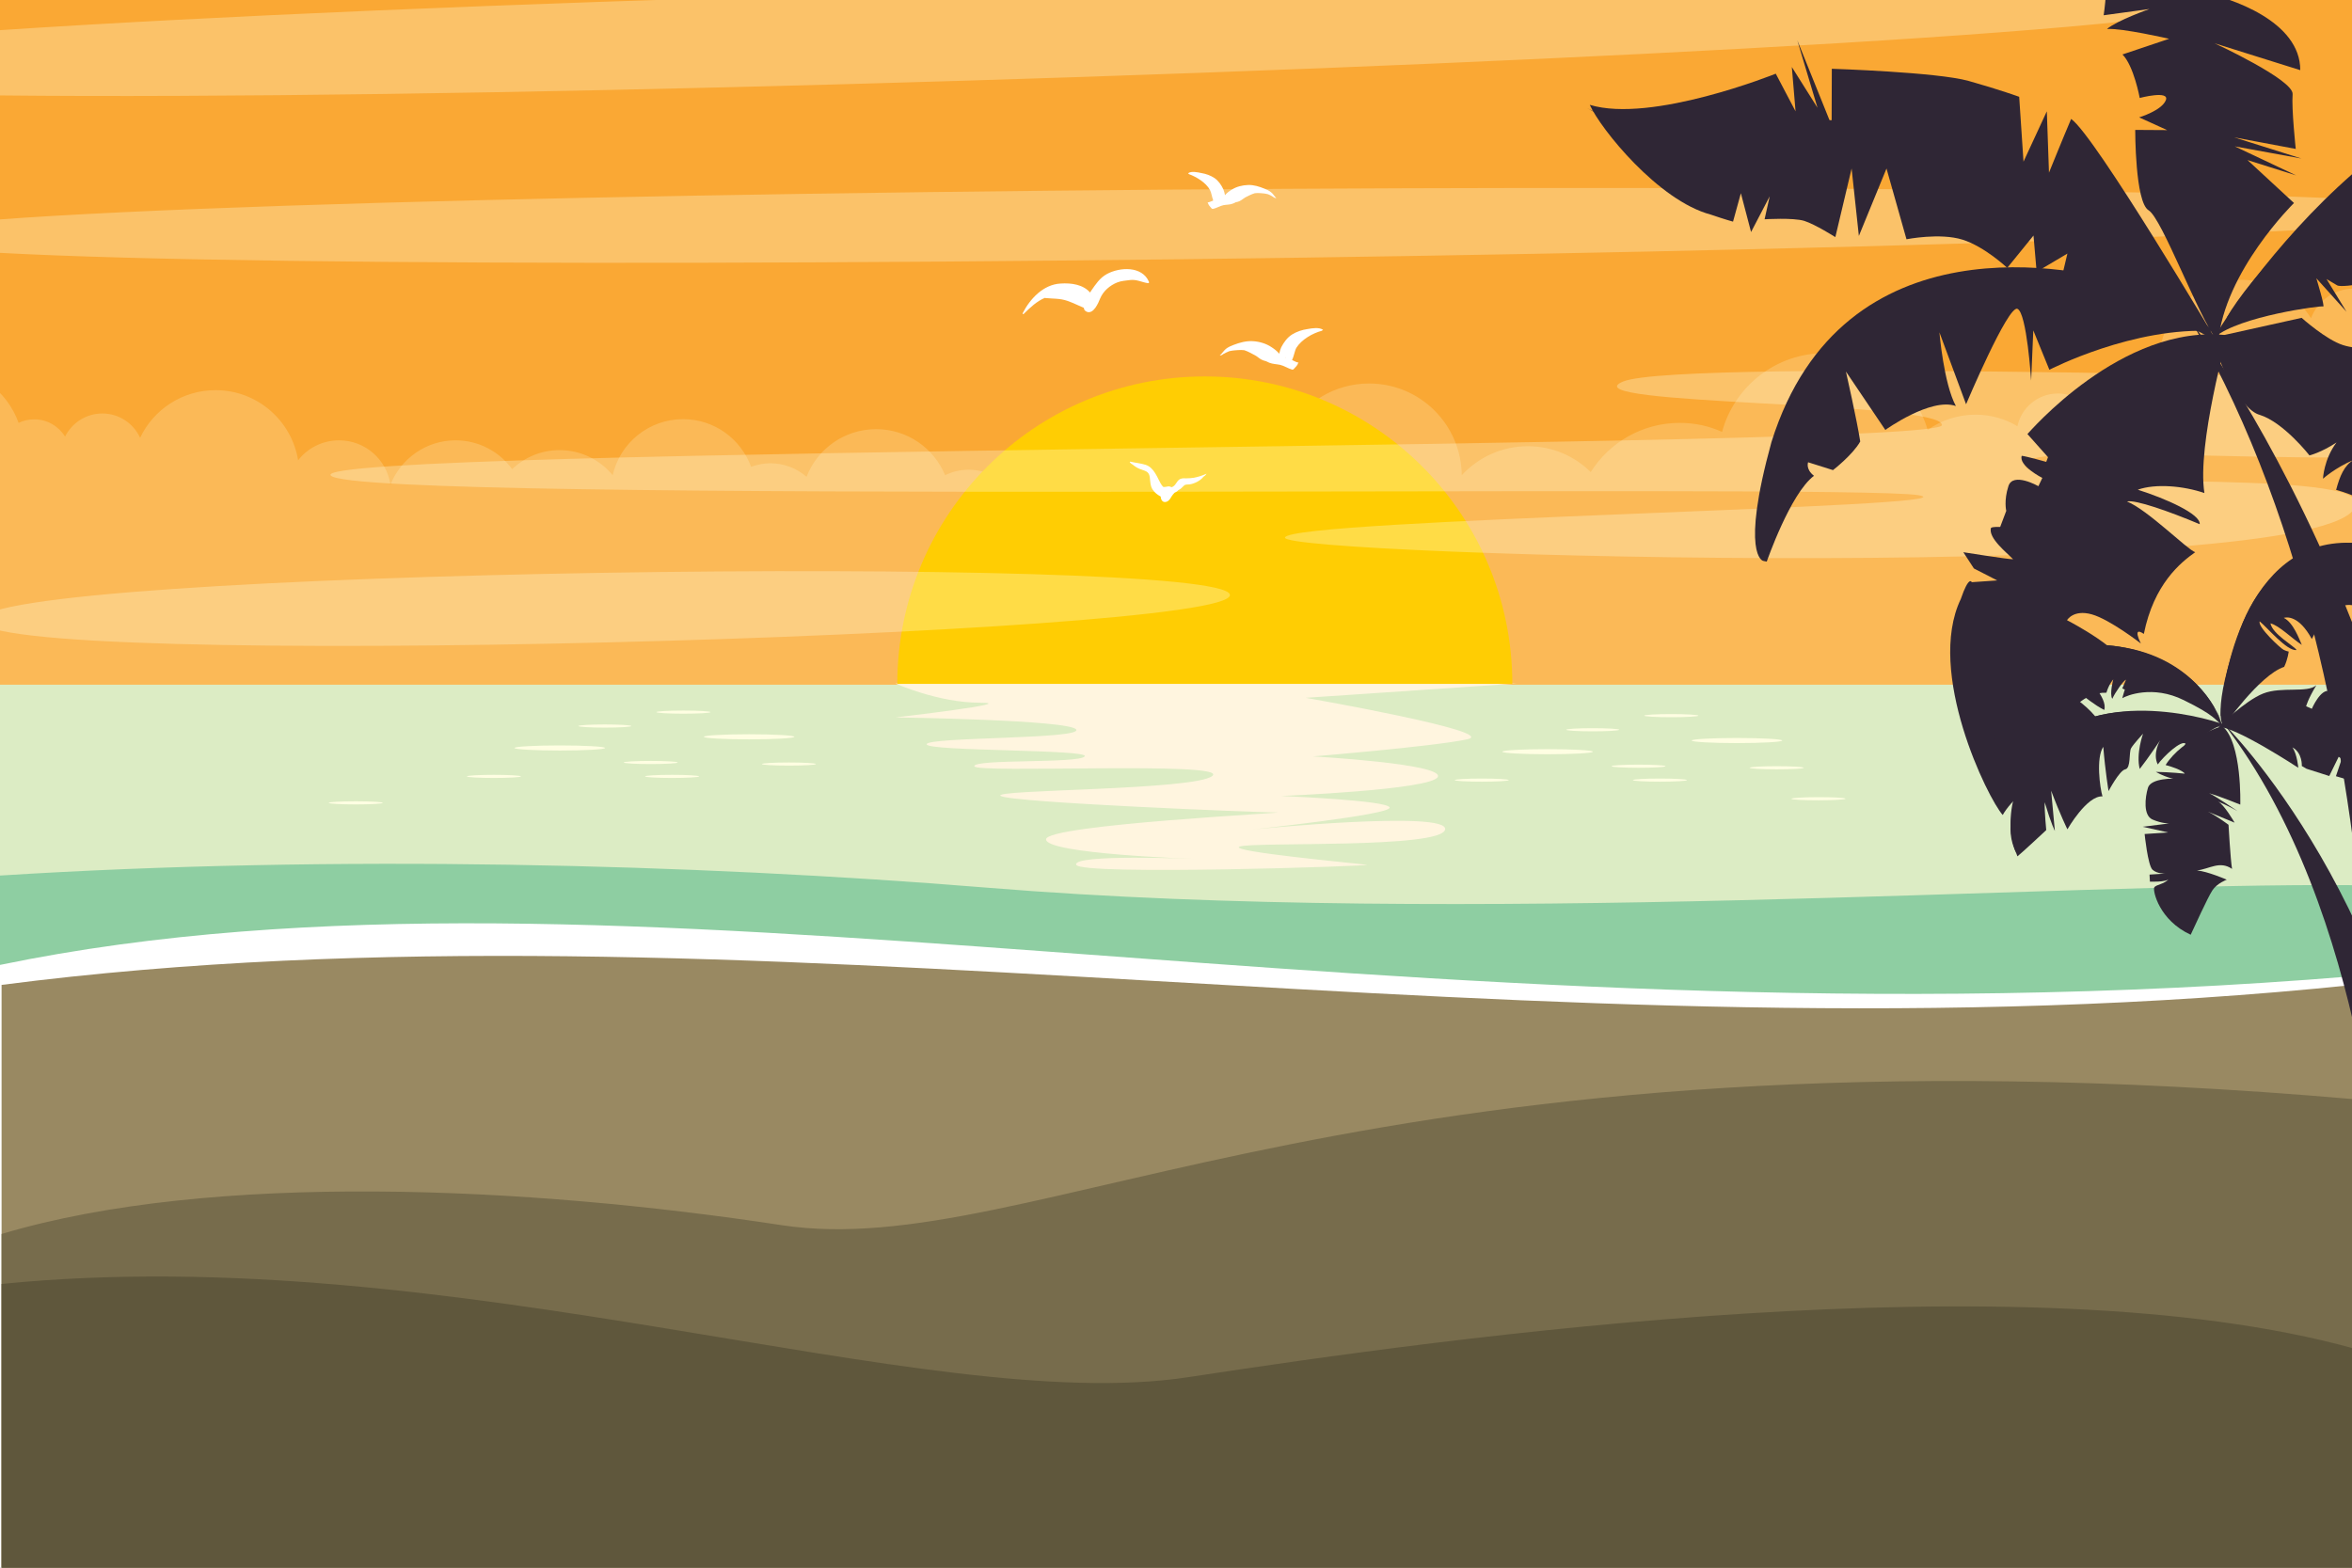 <?xml version="1.0" encoding="utf-8"?>
<!-- Generator: Adobe Illustrator 16.0.0, SVG Export Plug-In . SVG Version: 6.00 Build 0)  -->
<!DOCTYPE svg PUBLIC "-//W3C//DTD SVG 1.1//EN" "http://www.w3.org/Graphics/SVG/1.1/DTD/svg11.dtd">
<svg version="1.1" xmlns:x="http://ns.adobe.com/Extensibility/1.0/" xmlns:i="http://ns.adobe.com/AdobeIllustrator/10.0/" xmlns:graph="http://ns.adobe.com/Graphs/1.0/"
	 xmlns="http://www.w3.org/2000/svg" xmlns:xlink="http://www.w3.org/1999/xlink" xmlns:a="http://ns.adobe.com/AdobeSVGViewerExtensions/3.0/"
	 x="0px" y="0px" width="1200px" height="800px" viewBox="0 0 1200 800" style="enable-background:new 0 0 1200 800;"
	 xml:space="preserve">
<rect x="0" y="0" width="1200" height="800" fill="#808080" stroke="none"/>
<style type="text/css">
<![CDATA[
	.st0{fill:#488427;}
	.st1{opacity:0.3;fill:#488427;adobe-blending-mode:multiply;}
	.st2{fill:#4AAE42;}
	.st3{opacity:0.3;fill:#FFFEE2;}
	.st4{fill-rule:evenodd;clip-rule:evenodd;fill:#776C4C;}
	.st5{opacity:0.3;fill:#4AAE42;adobe-blending-mode:multiply;}
	.st6{fill-rule:evenodd;clip-rule:evenodd;fill:#DCECC4;}
	.st7{adobe-knockout:true;}
	.st8{fill:#7D501B;adobe-knockout:false;adobe-blending-mode:normal;}
	.st9{display:inline;fill:#F1D183;}
	.st10{fill:#91581F;adobe-knockout:false;adobe-blending-mode:normal;}
	.st11{opacity:0.3;adobe-knockout:true;adobe-blending-mode:multiply;}
	.st12{opacity:0.2;fill:#FFFEE2;}
	.st13{fill:#2F2635;}
	.st14{fill-rule:evenodd;clip-rule:evenodd;fill:#8ECEA2;}
	.st15{fill:#FFCD03;}
	.st16{fill:#FFF5DF;}
	.st17{fill:#FFFEE2;}
	.st18{fill:#FFFFFF;}
	.st19{fill-rule:evenodd;clip-rule:evenodd;fill:#F5DA9A;}
	.st20{display:inline;}
	.st21{fill-rule:evenodd;clip-rule:evenodd;fill:#F8D992;}
	.st22{fill-rule:evenodd;clip-rule:evenodd;fill:#5F573C;}
	.st23{fill:#7D501B;adobe-knockout:false;}
	.st24{fill-rule:evenodd;clip-rule:evenodd;fill:#FAA834;}
	.st25{fill-rule:evenodd;clip-rule:evenodd;fill:#998962;}
	.st26{fill:#91581F;adobe-knockout:false;}
	.st27{fill-rule:evenodd;clip-rule:evenodd;fill:#FFE19F;}
	.st28{fill-rule:evenodd;clip-rule:evenodd;fill:#FFFFFF;}
	.st29{display:inline;fill:#DDC079;}
	.st30{display:none;}
]]>
</style>
<g id="artboard2">
	<rect y="0" class="st24" width="1200" height="427.7"/>
	<g>
		<path class="st12" d="M-30.8,187.4c18.6,0,34.4,11.9,40.3,28.4c2.4-1.2,5.1-1.8,8-1.8c6.6,0,12.4,3.5,15.7,8.8
			c3.5-7,10.7-11.8,19-11.8c8.6,0,15.9,5.1,19.3,12.4C78.3,209,93,199.1,110,199.1c21.2,0,38.8,15.5,42.1,35.8
			c4.8-6.2,12.4-10.2,20.9-10.2c13.3,0,24.3,9.8,26.2,22.6c5.3-13.2,18.2-22.6,33.2-22.6c11.9,0,22.4,5.8,28.9,14.7
			c6.3-6,14.8-9.7,24.2-9.7c10.9,0,20.7,5,27.1,12.8c3.7-16.4,18.4-28.6,35.9-28.6c16,0,29.5,10.1,34.7,24.3
			c3.1-1.1,6.4-1.8,9.8-1.8c7.1,0,13.5,2.6,18.5,6.9c5.5-14.2,19.3-24.3,35.5-24.3c15.9,0,29.5,9.7,35.2,23.5
			c3.6-1.8,7.7-2.8,12-2.8c8,0,15.3,3.5,20.3,9c7-16.5,23.4-28.1,42.4-28.1c16.7,0,31.3,8.9,39.4,22.2c7.5-16,23.8-27,42.6-27
			c6.6,0,12.8,1.3,18.5,3.8c8.2-14.2,23.5-23.9,41.1-23.9c26,0,47,20.9,47.3,46.8c8.4-9.1,20.4-14.8,33.7-14.8
			c12.5,0,23.8,5,32.1,13.2c9.5-15.1,26.3-25.1,45.4-25.1c7.7,0,15,1.6,21.6,4.6c6.3-23.2,27.4-40.2,52.6-40.2
			c24.8,0,45.7,16.5,52.3,39.2c6.9-4.9,15.3-7.8,24.4-7.8c7.8,0,15.1,2.1,21.4,5.9c2-9.5,10.5-16.7,20.6-16.7c7.5,0,14,3.9,17.8,9.8
			c-0.1-0.8-0.1-1.5-0.1-2.3c0-12.8,10.4-23.2,23.2-23.2c4,0,7.7,1,10.9,2.7c-0.1-1-0.1-2-0.1-3c0-23.2,18.8-42,42-42
			c14.9,0,28.1,7.8,35.5,19.6c3.3-8.8,11.8-15.1,21.7-15.1c0,0,0.1,0,0.1,0v398.8H-47.9V191C-42.7,188.7-36.9,187.4-30.8,187.4z"/>
	</g>
	<rect y="417.4" class="st14" width="1200" height="382.6"/>
	<path class="st6" d="M1200,349.4v102.3c-151.5-1.3-451.4,21.4-696.2,1.3C353.4,440.7,170,436.1,0,446.8v-97.4H1200z"/>
	<path class="st28" d="M1200,498.2c-487.3,40.3-882.2-71.6-1200-5.8V800h1200V498.2z"/>
	<path class="st21" d="M598.4,702.6c-17.1,0-31.1-4.1-31.1-9.1c0-5,14-9,31.1-9s31.1,4.1,31.1,9
		C629.5,698.5,615.5,702.6,598.4,702.6z"/>
	<path class="st27" d="M371.5,611.1c-53.3,0-96.8-7.8-96.8-17.3s43.5-17.3,96.8-17.3c53.3,0,96.8,7.8,96.8,17.3
		S424.8,611.1,371.5,611.1z"/>
	<path class="st21" d="M831.3,599.5c-57.7,0-104.8-7.6-104.8-16.8c0-9.3,47.1-16.8,104.8-16.8c57.7,0,104.8,7.6,104.8,16.8
		C936,592,889,599.5,831.3,599.5z"/>
	<path class="st19" d="M887.9,641.1c-14.4,0-26.1-5.9-26.1-13.1c0-7.2,11.7-13.1,26.1-13.1c14.4,0,26.1,5.9,26.1,13.1
		C913.9,635.2,902.2,641.1,887.9,641.1z"/>
	<path class="st21" d="M747.1,675.3c-16.6,0-30.1-4-30.1-8.9s13.5-8.9,30.1-8.9s30.1,4,30.1,8.9S763.6,675.3,747.1,675.3z"/>
	<g class="st30">
		<g class="st20">
			<g class="st7">
				<path class="st26" d="M522.7,403.5c1.6,0.1,7.7,4.9,6.5,7.8c-1.2,2.8-5,3.7-6.9,3.4c-1.9-0.4-5.5-3.2-5-5.1
					S519.4,404,522.7,403.5z"/>
				<path class="st26" d="M515.6,407c1.6,0.1,9.5,5,8.4,7.9c-1.1,2.8-5.6,6.9-7.5,6.6c-1.9-0.3-7-3.2-6.5-5.1
					C510.6,414.4,512.3,407.6,515.6,407z"/>
				<path class="st26" d="M509.1,415c1.6,0,11.4,5.1,10.4,8c-1,2.9-6.2,10-8,9.7c-1.9-0.2-8.5-3.2-8.1-5.1
					C503.8,425.7,505.9,415.8,509.1,415z"/>
				<path class="st26" d="M499.5,425.2c1.6,0,13.2,5.2,12.3,8.1c-0.9,2.9-6.8,13.1-8.6,12.9c-1.9-0.2-10-3.3-9.6-5.2
					C493.9,439.1,496.2,426,499.5,425.2z"/>
				<path class="st26" d="M490.4,439.2c1.6-0.1,15,5.3,14.2,8.3c-0.8,2.9-7.3,16.2-9.2,16.1c-1.9-0.1-11.4-3.3-11.2-5.2
					C484.6,456.4,487.3,440.2,490.4,439.2z"/>
				<path class="st26" d="M481.1,455.5c1.6-0.2,16.8,5.4,16.2,8.4c-0.7,2.9-7.9,19.3-9.8,19.3c-1.9,0-12.9-3.4-12.7-5.3
					C475,475.9,478,456.6,481.1,455.5z"/>
				<path class="st26" d="M470.9,473.4c1.6-0.2,18.6,5.5,18.1,8.5c-0.6,3-8.5,22.5-10.3,22.5c-1.9,0-14.4-3.4-14.2-5.3
					C464.6,497.1,467.9,474.6,470.9,473.4z"/>
				<path class="st26" d="M462.9,496.7c1.6-0.3,20.5,5.6,20,8.6c-0.4,3-9,25.6-10.9,25.7c-1.9,0.1-15.9-3.4-15.8-5.4
					C456.3,523.7,459.8,498,462.9,496.7z"/>
				<path class="st26" d="M451.8,523.3c1.6-0.3,22.3,5.7,22,8.7c-0.3,3-9.6,28.7-11.5,28.9c-1.9,0.2-17.3-3.5-17.3-5.4
					C444.9,553.5,448.8,524.7,451.8,523.3z"/>
				<path class="st26" d="M442.3,551.2c1.6-0.4,24.1,5.8,23.9,8.9c-0.2,3-10.2,31.8-12,32.1c-1.9,0.3-18.8-3.5-18.9-5.5
					C435.2,584.7,439.3,552.8,442.3,551.2z"/>
				<path class="st26" d="M430.9,581.6c1.6-0.5,25.9,5.9,25.8,9c-0.1,3.1-10.7,34.9-12.6,35.2c-1.9,0.3-20.3-3.6-20.4-5.5
					C423.6,618.4,428,583.3,430.9,581.6z"/>
				<path class="st26" d="M420.7,616.1c1.6-0.5,27.8,6,27.7,9.1c0,3.1-11.3,38-13.2,38.4c-1.9,0.4-21.8-3.6-22-5.6
					C413.1,656.1,417.8,617.9,420.7,616.1z"/>
			</g>
			<g class="st11">
				<path class="st10" d="M527.6,406.9c1.3,1.4,2.2,3.1,1.6,4.3c-1.2,2.8-5,3.7-6.9,3.4c-0.4-0.1-0.9-0.3-1.5-0.6
					C522.8,411.5,525.1,409.1,527.6,406.9z"/>
				<path class="st10" d="M522.8,411.7c1,1.1,1.6,2.3,1.3,3.2c-1.1,2.8-5.6,6.9-7.5,6.6c-0.2,0-0.6-0.1-0.9-0.3
					C517.8,417.8,520.1,414.7,522.8,411.7z"/>
				<path class="st10" d="M517,419.2c1.7,1.3,2.9,2.8,2.5,3.9c-1,2.9-6.2,10-8,9.7c-0.4,0-1.1-0.2-1.8-0.5
					C511.8,427.7,514.2,423.3,517,419.2z"/>
				<path class="st10" d="M510.4,430.8c1,0.9,1.6,1.8,1.4,2.5c-0.8,2.8-6.2,12.1-8.3,12.9C505.7,441,507.9,435.8,510.4,430.8z"/>
				<path class="st10" d="M503.7,445.5c0.7,0.7,1.1,1.4,1,1.9c-0.8,2.9-7.3,16.2-9.2,16.1c0,0-0.1,0-0.1,0
					C498.4,457.8,501.1,451.6,503.7,445.5z"/>
				<path class="st10" d="M485.5,475.1c2.1-0.6,4.2-1.9,5.8-4.5c1.8-2.8,3.4-5.7,4.9-8.6c0.8,0.7,1.2,1.3,1.1,1.8
					c-0.7,2.9-7.9,19.3-9.8,19.3c-0.9,0-3.7-0.8-6.5-1.7C482.4,479.2,484,477.1,485.5,475.1z"/>
				<path class="st10" d="M483.6,477.7c3.2,1.5,5.6,3.1,5.4,4.2c-0.6,3-8.5,22.5-10.3,22.5c-1,0-5-1-8.5-2.2
					C473.2,493.5,478.3,484.9,483.6,477.7z"/>
				<path class="st10" d="M468.1,524.6c-2.1-7.8-0.3-16.8,3.3-25.6c5.6,1.9,11.8,4.6,11.5,6.3c-0.4,3-9,25.6-10.9,25.7
					c-0.6,0-2.2-0.3-4.2-0.7C468.5,528.6,468.7,526.6,468.1,524.6z"/>
				<path class="st10" d="M456.2,556.2c3.4-6.3,3.6-13,4.4-19.6c3.8-1.1,7.2-4.2,7.8-8.3c3.2,1.4,5.5,2.7,5.4,3.8
					c-0.3,3-9.6,28.7-11.5,28.9c-0.9,0.1-4.7-0.7-8.6-1.7C454.6,558.5,455.5,557.5,456.2,556.2z"/>
				<path class="st10" d="M449.9,560.9c2.5-0.4,4.7-1.9,6.3-4.7c0.2-0.4,0.4-0.8,0.6-1.2c5.1,1.8,9.5,3.7,9.4,5.1
					c-0.2,3-10.2,31.8-12,32.1c-0.9,0.1-5.4-0.7-9.8-1.8C446.2,580.8,447.2,570.4,449.9,560.9z"/>
				<path class="st10" d="M434.3,599c4.3,0,8.7-2.6,9.6-7.1c0.5-2.2,0.9-4.5,1.3-6.9c6,1.9,11.6,4.1,11.5,5.6
					c-0.1,3.1-10.7,34.9-12.6,35.2c-1,0.2-6.7-0.9-11.9-2.2C432.6,615.6,432.6,606.8,434.3,599z"/>
				<path class="st10" d="M423.9,659.2c0.9-5.4,0.6-12.9,1.1-19.6c3.3-0.7,6.1-3,6.6-6.7c0.6-4.5,0.8-9.3,0.9-14.3
					c7.6,2.1,16,4.9,16,6.7c0,3.1-11.3,38-13.2,38.4c-1,0.2-6.6-0.7-11.9-2C423.5,660.8,423.7,660,423.9,659.2z"/>
			</g>
			<path class="st2" d="M523.6,397.9c0,0-34.2-27.2-80.2-28.8l7.1,9.5c0,0-38.5-2.9-59.9,16.2c0,0,23.9,3.2,28.1,7
				c0,0-22.4,26.7-57.4,30.5c0,0,44.4,5.1,81.9-14.7c0,0-9.7,17.3-20.4,25.7c0,0,74.4-15.9,99.5-41.1c0,0-38.7-6.9-68.9,2.8
				C453.4,405,476.5,387.9,523.6,397.9z"/>
			<path class="st5" d="M409.2,419.8c12.1-2.4,23.4-7.2,35.3-10.2c2.1,3.7,6.3,6.3,11,4.8c11.2-3.5,24-11.5,36.1-9
				c7.7,1.6,14.9,3.5,22.4,3.7c-30.1,21.2-91.2,34.2-91.2,34.2c10.7-8.4,20.4-25.7,20.4-25.7c-37.4,19.8-81.9,14.7-81.9,14.7
				c12.2-1.3,22.8-5.4,31.5-10.1C398.3,421.6,403.8,420.9,409.2,419.8z"/>
			<path class="st2" d="M525.8,401.6c0,0,30.2-31.6,75.5-39.5l-5.7,10.4c0,0,37.7-8.2,61.6,7.8c0,0-23.3,6.5-26.9,10.8
				c0,0,25.9,23.4,61.1,22.3c0,0-43.3,11.1-83.1-3.4c0,0,12,15.8,23.7,22.7c0,0-75.9-5.5-104.2-27c0,0,37.4-12.1,68.6-6.7
				C596.3,399,571.1,385.1,525.8,401.6z"/>
			<path class="st5" d="M631.9,432.8c0,0-73.6-5.4-102.8-26.1c0.9,0.4,1.8,0.6,2.9,0.7c22.5,2.5,44.6,7.8,67.3,8.8
				c7.8,0.4,12.1-9.6,8.2-15.3c6,2.4,11.9,5,17.7,7.5c9,3.9,18.5,6.6,28,9c-13.7-0.1-29.6-1.8-45-7.4
				C608.2,410.1,620.1,425.9,631.9,432.8z"/>
			<path class="st2" d="M524.4,395.3c0,0-31.4-37.1-78.9-35c0,0,5-7.3,9-7.4c0,0-26.3-22-65.9-11.5c0,0,7.7-18.3,53.9-17.2
				c0,0-2.9-10.4-12.4-14.3c0,0,46.7-3.1,72.2,23.4c0,0,5.3-6.9,2.3-12.4c0,0,37.8,23.8,22.9,75.4c0,0,0-39.4-31.1-53
				C496.5,343.3,517.1,360.1,524.4,395.3z"/>
			<path class="st5" d="M421.7,331.8c13.6,0.1,26.2,4.2,38.9,8.7c1.2,0.4,2.3,0.6,3.3,0.6c23.5,7.9,45.9,20.5,57.4,42.7
				c1.2,3.6,2.2,7.5,3.1,11.6c0,0-31.4-37.1-78.9-35c0,0,5-7.3,9-7.4c0,0-26.3-22-65.9-11.5c0,0,0.4-1,1.7-2.6
				C400.8,336.9,411,331.8,421.7,331.8z"/>
			<path class="st2" d="M527.4,413.9c0,0,15.4,46.1-11.1,85.6c0,0,8.8-0.5,11-3.8c0,0,5.1,33.8-24.4,62.3c0,0,19.6,2.9,42.7-37.1
				c0,0,7.4,7.9,5.8,18c0,0,26.9-38.3,17.5-73.8c0,0,8.7-0.9,11.8,4.5c0,0-0.7-44.7-52.5-58.8c0,0,33.7,20.5,29.1,54.1
				C557.3,464.9,553.6,438.5,527.4,413.9z"/>
			<path class="st5" d="M527.3,495.7c-2.1,3.3-11,3.8-11,3.8c15.2-22.7,16.6-47.6,15-64.7c2.7,12.9,4,26,0.1,38.6
				c-2.3,7.2,3.9,12.2,9.9,12c2.7,14,2.7,30.5-1.3,44.4c-20.6,30.6-37.1,28.2-37.1,28.2C532.4,529.5,527.3,495.7,527.3,495.7z"/>
		</g>
		<g class="st20">
			<g>
				<g class="st7">
					<path class="st23" d="M272.1,245.8c-2.7,0.2-12.6,7.6-10.8,12.2c1.8,4.6,8,6.3,11,5.7c3-0.5,9.1-4.8,8.2-7.9
						C279.7,252.8,277.5,246.8,272.1,245.8z"/>
					<path class="st23" d="M283.4,251.8c-2.6,0.1-15.6,7.7-13.9,12.3c1.7,4.6,8.7,11.3,11.8,10.9c3-0.4,11.4-4.8,10.7-7.9
						C291.2,264.1,288.7,253,283.4,251.8z"/>
					<path class="st23" d="M293.5,265.1c-2.6,0-18.5,7.8-17,12.4c1.5,4.7,9.5,16.4,12.5,16.1c3-0.3,13.8-4.8,13.2-7.9
						C301.6,282.5,298.7,266.4,293.5,265.1z"/>
					<path class="st23" d="M308.6,281.8c-2.6-0.1-21.5,7.8-20.2,12.5c1.3,4.7,10.3,21.4,13.3,21.2c3-0.2,16.2-4.8,15.7-7.9
						C317,304.6,313.8,283.3,308.6,281.8z"/>
					<path class="st23" d="M322.5,304.9c-2.6-0.2-24.4,7.9-23.3,12.7c1.1,4.7,11.1,26.5,14.1,26.4c3-0.1,18.6-4.8,18.2-8
						C331.2,332.9,327.6,306.6,322.5,304.9z"/>
					<path class="st23" d="M336.9,331.5c-2.6-0.3-27.4,8-26.4,12.8c0.9,4.8,11.9,31.5,14.9,31.6c3,0,21-4.8,20.7-8
						C345.8,364.8,341.8,333.4,336.9,331.5z"/>
					<path class="st23" d="M352.4,360.8c-2.6-0.4-30.3,8.1-29.5,12.9c0.8,4.8,12.6,36.6,15.6,36.7c3,0.2,23.3-4.8,23.2-8
						C361.6,399.3,357.3,362.9,352.4,360.8z"/>
					<path class="st23" d="M364.4,398.8c-2.5-0.5-33.2,8.2-32.7,13c0.6,4.8,13.4,41.6,16.4,41.9c3,0.3,25.7-4.8,25.7-8
						C373.8,442.5,369.2,401,364.4,398.8z"/>
					<path class="st23" d="M381,442.2c-2.5-0.6-36.2,8.2-35.8,13.1c0.4,4.9,14.2,46.7,17.2,47.1c3,0.4,28.1-4.8,28.2-8
						C390.8,491.2,385.8,444.6,381,442.2z"/>
					<path class="st23" d="M395.1,487.6c-2.5-0.7-39.1,8.3-38.9,13.2c0.2,4.9,15,51.7,18,52.2c3,0.5,30.5-4.8,30.7-8
						C405,541.9,399.8,490.2,395.1,487.6z"/>
					<path class="st23" d="M412,537.1c-2.5-0.8-42.1,8.4-42,13.3c0,4.9,15.7,56.8,18.7,57.4c3,0.6,32.9-4.8,33.2-8
						C422.3,596.7,416.6,539.9,412,537.1z"/>
					<path class="st23" d="M426.9,593.2c-2.5-0.9-45,8.5-45.1,13.4c-0.1,5,16.5,61.8,19.5,62.5c3,0.7,35.2-4.8,35.7-8
						C437.5,658,431.5,596.2,426.9,593.2z"/>
				</g>
				<g class="st11">
					<path class="st8" d="M280.3,255.2c-0.9-3.2-3.2-8.5-8.2-9.4c-0.4,0-1.1,0.3-1.8,0.6c0.2,1,0.5,1.9,0.8,2.7
						C274.4,251,277.5,253,280.3,255.2z"/>
					<path class="st8" d="M291.9,268.1c0.1-0.3,0.1-0.7,0.1-1c-0.7-3.1-3.3-14.2-8.6-15.3c-0.8,0-2.7,0.8-4.8,2
						C283.8,257.7,288.3,262.3,291.9,268.1z"/>
					<path class="st8" d="M296,276.2c1.8,4.5,2.8,8.8,3.2,13.1c1.9-1.3,3.3-2.6,3-3.7c-0.6-3.1-3.5-19.2-8.7-20.6
						c-0.5,0-1.6,0.3-3,0.9C292.6,269,294.5,272.4,296,276.2z"/>
					<path class="st8" d="M299.4,295.1c0.5,0.4,1,0.7,1.5,1c7.2,4.4,11.5,9,14,14.6c1.7-1.1,2.8-2.1,2.7-3.1
						c-0.5-3.1-3.7-24.3-8.9-25.8c-1.2-0.1-5.6,1.5-10,3.7C299.2,288.7,299.4,291.9,299.4,295.1z"/>
					<path class="st8" d="M318.2,331.5c0,3.5,2.1,6.7,4.8,9.9c4.5-1.6,8.7-3.7,8.5-5.4c-0.4-3.1-3.9-29.4-9-31.1
						c-1-0.1-4.9,1.1-9.3,2.9C317.1,314.1,318.1,321.6,318.2,331.5z"/>
					<path class="st8" d="M334.4,354.4c3,5.4,5.5,10.9,7.6,16.7c2.4-1.1,4.1-2.2,4-3.2c-0.2-3.1-4.2-34.5-9.2-36.4
						c-1.5-0.2-10,2.4-17,5.5C323.3,343.2,331.2,348.8,334.4,354.4z"/>
					<path class="st8" d="M345.7,382.6c2.2,8.3,4,16.7,5.8,25c5.4-1.6,10.3-3.6,10.2-5.1c-0.1-3.1-4.4-39.6-9.3-41.6
						c-1.1-0.2-7,1.3-13.2,3.5C341.8,370.2,344,376.3,345.7,382.6z"/>
					<path class="st8" d="M352.7,412.9c0.9,4.2,0.3,8.3,2.3,12.2c1.9,3.9,4.7,8.4,5.5,12.7c0.8,4,0.5,9.2,2.7,12.7
						c5.7-1.6,10.7-3.5,10.7-5c0-3.1-4.6-44.7-9.5-46.9c-1.1-0.2-7.3,1.2-14.1,3.4C351.1,405.7,351.9,409.3,352.7,412.9z"/>
					<path class="st8" d="M363.1,450.7c2.1,3.3,5.5,6.4,7.1,10c3,6.8,1.7,12.1,0.3,19.2c-1.2,6.2,0.1,2.1,4.7,3.5
						c2.8,0.9,6,2,7.9,4.3c2.4,2.9,3.6,5.8,4.2,9c2-0.8,3.4-1.7,3.4-2.4c0.1-3.1-4.8-49.7-9.6-52.2c-1.3-0.3-10.6,1.8-19.4,4.6
						C362,448.2,362.4,449.6,363.1,450.7z"/>
					<path class="st8" d="M387.4,504.3c-0.9,8.1-3.7,13,2.6,19.1c4.2,4.1,4.8,12.9,3.3,18.3c-0.5,1.9,1.2,4.4,3.6,7.1
						c4.5-1.3,7.8-2.6,7.9-3.7c0.2-3.1-5.1-54.8-9.8-57.4c-0.8-0.2-5.2,0.6-10.7,1.9C387.4,494,388,498.5,387.4,504.3z"/>
					<path class="st8" d="M412,537.1c-1.1-0.4-9.5,1.2-18.5,3.6c-0.1,0.3-0.1,0.7-0.2,1c-1.3,4.5,10.7,12.8,12.6,18.2
						c1.7,4.8,2.1,9,1.4,13.2c4.2,1.9,7.9,4.9,8.9,9.7c1.3,6.9-0.9,13.1-0.5,19.9c0,0.1,0,0.2,0,0.3c3.6-1.1,6.1-2.2,6.2-3.1
						C422.3,596.7,416.6,539.9,412,537.1z"/>
					<path class="st8" d="M426.9,593.2c-0.8-0.3-5.1,0.4-10.8,1.6c-0.3,2.6-0.5,5.2-0.4,7.9c0.5,9,4.6,16.7,3.6,26.1
						c-1,9.8-1.2,19.5-5,28.7c-3.1,7.7-13.2,6.4-14.1-1.9c-0.2-1.7-0.3-3.4-0.4-5.1c0-0.1-0.1-0.1-0.1-0.2c-0.7-1.3-1.3-2.6-2-3.9
						c0,0.1,0,0.1,0,0.2c-0.3,2.4-1.6,4.3-3.3,5.6c3.1,9.5,5.9,16.8,7,17.1c3,0.7,35.2-4.8,35.7-8
						C437.5,658,431.5,596.2,426.9,593.2z"/>
				</g>
			</g>
			<g>
				<path class="st0" d="M270.9,236.8c0,0,56.4-42.3,130.5-42.8l-11.9,15c0,0,62.1-3,95.9,28.8c0,0-38.7,4.1-45.6,10.1
					c0,0,34.9,44,91.2,51.7c0,0-71.9,6.2-131.3-27.4c0,0,14.8,28.4,31.7,42.4c0,0-119.3-29-158.5-70.7c0,0,62.6-9.3,111,7.5
					C383.8,251.5,347.4,222.7,270.9,236.8z"/>
				<path class="st1" d="M470,275c-16.9-1.6-33.6-4.4-50.5-6.8c-4.1-0.6-16.1-2.2-17.8-2.5c-0.6-0.1-1.3-0.2-1.9-0.3
					c-10.7,10.9-27.4,16.4-42.3,11.7c-20.7-6.6-41.4-12.6-62.9-15.8c49.9,32.1,136.8,53.2,136.8,53.2c-16.8-14-31.7-42.4-31.7-42.4
					c59.4,33.6,131.3,27.4,131.3,27.4C506.1,296.2,485.3,285.7,470,275z"/>
			</g>
			<g>
				<path class="st0" d="M267.3,242.6c0,0-47.2-52.3-119.8-67.1l8.8,17c0,0-60.4-14.9-99.6,9.8c0,0,37.2,11.5,42.8,18.6
					c0,0-42.7,36.5-99.4,33.2c0,0,69.3,19.9,134.1-1.7c0,0-20,25-39.2,35.5c0,0,122.6-5.5,169.2-38.9c0,0-59.7-21.2-110.3-13.9
					C153.7,235.3,195,214.1,267.3,242.6z"/>
				<path class="st1" d="M130.9,253.6c-3.1-3.2-5.7-6.9-7.6-11.2c-8.7,2.7-17.4,5.4-26.2,7.9c-17.8,5.1-35.6,9.2-53.4,11.3
					C68.1,263.7,99.9,263.2,130.9,253.6z"/>
				<path class="st1" d="M245.7,252.7c-1.7,0.2-2.8,0.3-3.5,0.3c-0.4,0.1-0.9,0.1-1.5,0.2c-2.8,0.4-5.6,0.9-8.5,1.3
					c-7.2,1.2-14.3,2.5-21.4,3.9c-12.4,2.4-24.8,5-37.3,7.3c-15.4,2.9-30.9-0.9-41.4-10.9c-5.5,6.4-21.6,24.6-37.3,33.2
					c0,0,122.6-5.5,169.2-38.9c0,0-0.6-0.2-1.8-0.6C257.1,250.7,251.5,252.1,245.7,252.7z"/>
			</g>
			<g>
				<path class="st0" d="M269.8,232.6c0,0,52.2-58.4,128.7-52.9c0,0-7.8-12-14.1-12.3c0,0,43.3-34.2,106.7-15.5
					c0,0-11.6-29.8-86.1-30.2c0,0,5.2-16.6,20.6-22.5c0,0-75.2-7-117.4,34.5c0,0-8.2-11.4-3.2-20.2c0,0-62,36.6-40.4,120.5
					c0,0,1.8-63.5,52.5-84C317.2,150,283.2,176.2,269.8,232.6z"/>
				<path class="st1" d="M470.2,136.1c-1.5-0.2-2.5-0.4-3.2-0.6c-0.5,0-1-0.1-1.6-0.1c-8.5-0.8-17-1.1-25.5-1
					c-8.2,0.1-16.4,0.2-24.6,0.3c-5.7,8.1-14,14.2-23.8,16.6c-7,1.7-13.9,3.5-20.7,5.9c-3,1-5.9,2.1-8.9,3.2
					c-0.2,0.1-1.4,0.7-3.7,1.7c-11.1,5.4-21.9,11.4-32.1,18.4c-3.4,2.3-6.8,4.7-10.1,7.2c-1,0.7-1.7,1.3-2.3,1.7
					c-3.9,3.2-7.8,6.4-11.7,9.8c-9.7,8.6-19,17.5-28.2,26.6c-1,1-2.1,2-3.2,2.9c-0.3,1.3-0.7,2.6-1,3.9c0,0,52.2-58.4,128.7-52.9
					c0,0-7.8-12-14.1-12.3c0,0,43.3-34.2,106.7-15.5c0,0-2.8-7.2-14.5-14.5C474.5,136.9,472.3,136.5,470.2,136.1z"/>
			</g>
			<g>
				<path class="st0" d="M264.2,262.5c0,0-26.9,73.6,14,138.5c0,0-14.2-1.2-17.5-6.7c0,0-9.8,54.3,36.6,101.5
					c0,0-31.8,3.8-67.2-61.7c0,0-12.2,12.4-10.2,28.8c0,0-41.6-63-24.9-119.8c0,0-13.9-1.8-19.3,6.7c0,0,3.1-72,87.3-92.4
					c0,0-55.2,31.5-49.4,85.9C213.6,343.2,220.7,300.9,264.2,262.5z"/>
				<path class="st1" d="M247.7,290.9c-0.6,1-1.3,2.6-1.8,3.7c-1.1,3.5-2.1,7.1-2.8,10.7c-0.3,1.4-0.7,5.1-0.9,6
					c-0.1,1.3-0.2,2.5-0.3,3.8c-0.3,5.2-0.5,10.4-0.5,15.7c0.1,9.6,0.6,19.1,1.6,28.6c0.3,1.8,1.5,9.7,1.9,11.9
					c0.7,3.6,1.5,7.1,2.4,10.7c4,15.4-0.4,28.7-8.9,38.3c2.1,4.4,4.3,8.8,6.7,13.1c9,16.1,17.1,32.6,26,48.7c1.1,2,2.2,4,3.3,5.9
					c13.8,8.9,22.8,7.8,22.8,7.8c-46.4-47.2-36.6-101.5-36.6-101.5c3.3,5.4,17.5,6.7,17.5,6.7c-40.9-64.9-14-138.5-14-138.5
					c-2.1,1.9-4.1,3.8-6.1,5.7C256.8,276.3,253.2,284.2,247.7,290.9z"/>
			</g>
		</g>
		<path class="st29" d="M429.6,671.1c-31.5-74.4-90.4-8.8-90.4-8.8L429.6,671.1z"/>
		<path class="st9" d="M491.1,661c-80.6-58.6-127.2,23.5-127.2,23.5L491.1,661z"/>
	</g>
	<path class="st16" d="M491.6,348.8h-34.7c0,0,21.7,9.8,43.1,9.8s-43.1,7.5-43.1,7.5s89.1,1.2,92.2,6.2c3.1,5-76.3,3.7-76.3,7.5
		c0,3.7,83.7,2.5,80.6,6.2c-3.1,3.7-56.3,1.2-56.3,5s130-2.6,121.5,4.9c-8.4,7.5-114,6.9-108,10.3c6.1,3.4,131.6,8.4,140.8,8.4
		c9.2,0-117.5,6.2-117.7,13.7c-0.2,7.5,75.7,10,75.7,10s-62.5-2.6-60.3,3c2.2,5.6,152.4,0.6,148.3,0c-4.1-0.6-71.6-6.8-64.9-9.3
		c6.6-2.5,102.9,1.2,104.8-8.7c1.9-10-98.4,0-98.4,0s70.7-7.5,70.1-11.2c-0.6-3.7-55.4-5.9-55.4-5.9s77.2-3.1,80-9.8
		c2.8-6.7-63.7-10.4-63.7-10.4s60.9-5,78.6-8.7s-82.3-21.2-82.3-21.2l107.5-7.3H491.6z"/>
	<path class="st17" d="M941.6,407.6c0,0.4-6.2,0.8-13.8,0.8c-7.6,0-13.8-0.3-13.8-0.8c0-0.4,6.2-0.8,13.8-0.8
		C935.4,406.8,941.6,407.1,941.6,407.6"/>
	<g>
		<ellipse class="st17" cx="886.2" cy="377.9" rx="23.1" ry="1.3"/>
		<ellipse class="st17" cx="812.6" cy="372.4" rx="13.5" ry="0.8"/>
		<ellipse class="st17" cx="789.6" cy="383.6" rx="23.1" ry="1.3"/>
		<ellipse class="st17" cx="836" cy="391" rx="13.8" ry="0.8"/>
		<ellipse class="st17" cx="756" cy="398.1" rx="13.8" ry="0.8"/>
		<ellipse class="st17" cx="906.5" cy="391.8" rx="13.8" ry="0.8"/>
		<ellipse class="st17" cx="852.7" cy="365.2" rx="13.8" ry="0.8"/>
		<ellipse class="st17" cx="846.9" cy="398.1" rx="13.8" ry="0.8"/>
	</g>
	<ellipse class="st17" cx="181.5" cy="409.7" rx="13.8" ry="0.8"/>
	<g>
		<ellipse class="st17" cx="382.2" cy="376" rx="23.1" ry="1.3"/>
		<ellipse class="st17" cx="308.6" cy="370.5" rx="13.5" ry="0.8"/>
		<ellipse class="st17" cx="285.6" cy="381.7" rx="23.1" ry="1.3"/>
		<ellipse class="st17" cx="332" cy="389.1" rx="13.8" ry="0.8"/>
		<ellipse class="st17" cx="252" cy="396.2" rx="13.8" ry="0.8"/>
		<ellipse class="st17" cx="402.5" cy="389.9" rx="13.8" ry="0.8"/>
		<ellipse class="st17" cx="348.7" cy="363.4" rx="13.8" ry="0.8"/>
		<ellipse class="st17" cx="342.9" cy="396.2" rx="13.8" ry="0.8"/>
	</g>
	<path class="st3" d="M1137.6,0.2c6.9,27-1297.2,70.2-1297.8,36.4C-160.8,2.7,1130.7-26.8,1137.6,0.2z"/>
	<path class="st3" d="M1253.7,108c6.6,21.1-1311.9,39.4-1312,13.1C-58.3,94.8,1247.2,86.9,1253.7,108z"/>
	<path class="st15" d="M457.8,349c0-86.6,70.2-156.9,156.9-156.9c86.6,0,156.9,70.2,156.9,156.9H457.8z"/>
	<path class="st3" d="M1262.4,194.7c0,0-404.6-12.3-434.3,0c-29.7,12.3,162.6,9.9,162.7,22.2s-836.7,11-822,25.8
		c14.7,14.8,774.5,3.9,810,10c35.5,6.2-320.7,12.1-323.2,21.6s550.9,24.5,546.3-17.9c-1.9-17.5-170-4.9-168.9-19.6
		c1.1-14.7,228.7,9.6,246-15.1C1296.2,197,1330.2,196.5,1262.4,194.7z"/>
	<path class="st3" d="M627.5,303.5c3.2,21.1-637.7,39.4-637.7,13.1C-10.3,290.3,624.3,282.5,627.5,303.5z"/>
	<g>
		<g>
			<path class="st18" d="M617.3,96.9c0.8,1.4,1,3.7,1.7,5.4c-0.3,0.2-0.6,0.3-0.9,0.4c-0.5,0.2-1.4,0.6-2,0.6c-0.1,0-0.1,0.1,0,0.1
				c0.1,0,0.1,0.1,0.2,0.1c0.2,1.2,1.2,2,1.9,2.9c0.2,0.2,0.5,0.2,0.7,0.2c1.8-0.4,3.5-1.5,5.3-1.9c1.6-0.3,3.3-0.2,4.8-0.8
				c0.5-0.2,1-0.4,1.5-0.7c0.7-0.1,1.4-0.3,2-0.6c1-0.5,1.9-1.3,2.9-1.9c1.4-0.7,3.1-1.6,4.8-2.1c0.5,0,0.9-0.1,1.4-0.1
				c1,0,2.1,0.1,3.1,0.2c0.7,0.1,1.5,0.2,2.2,0.4c0.8,0.3,1.6,0.7,2.4,1.2c0,0,0,0,0,0c0.5,0.4,0.9,0.7,1.7,0.8
				c0.1,0,0.1-0.1,0.1-0.1c-1-0.9-1.5-2.1-2.6-2.9c-1-0.8-2.2-1.4-3.3-1.8c-2.7-1.1-5.5-2-8.4-1.9c-2.9,0.1-5.9,0.8-8.4,2.4
				c-1.2,0.7-2.5,1.7-3.4,2.8c-0.2-1-0.4-1.9-0.8-2.9c-1-2.2-2.5-4.4-4.5-5.8c-2.1-1.4-4.4-2.2-6.8-2.6c-1.9-0.4-5.1-1.1-6.7,0.1
				c0,0,0,0,0,0.1c0.1,0.1,0.2,0.1,0.3,0.2c0,0.1,0.1,0.2,0.2,0.2C610.5,90.3,615.3,93.2,617.3,96.9z M622.2,101.2
				c0.1,0.2,0.1,0.3,0.2,0.5c0,0,0,0,0,0C622.3,101.6,622.2,101.4,622.2,101.2z M622.7,102.9C622.7,102.9,622.7,102.9,622.7,102.9
				L622.7,102.9C622.7,102.9,622.7,102.9,622.7,102.9z M622.9,103.1C622.9,103.1,622.8,103.1,622.9,103.1
				C622.8,103.1,622.8,103,622.9,103.1C622.8,103,622.8,103,622.9,103.1C622.8,103,622.8,103.1,622.9,103.1z"/>
			<path class="st18" d="M674.4,168.8c0.1,0,0.2-0.1,0.2-0.2c0.1-0.1,0.3-0.1,0.4-0.2c0,0,0,0,0-0.1c-1.9-1.4-5.6-0.8-7.8-0.4
				c-2.8,0.4-5.6,1.3-8,2.8c-2.4,1.5-4.2,4-5.5,6.5c-0.5,1.1-0.8,2.1-1,3.3c-1.1-1.3-2.5-2.4-3.9-3.3c-2.8-1.9-6.2-2.9-9.6-3.1
				c-3.4-0.2-6.7,0.7-9.8,1.9c-1.4,0.5-2.7,1.1-3.9,2c-1.2,1-1.9,2.3-3.1,3.3c-0.1,0,0,0.1,0.1,0.1c0.8-0.1,1.3-0.4,1.9-0.9
				c0,0,0,0,0,0c0.9-0.5,1.9-0.9,2.8-1.3c0.8-0.2,1.7-0.3,2.5-0.4c1.1-0.1,2.3-0.2,3.5-0.2c0.5,0,1.1,0.1,1.6,0.1
				c1.9,0.6,3.8,1.7,5.5,2.6c1.2,0.6,2.1,1.6,3.3,2.2c0.7,0.4,1.5,0.6,2.3,0.8c0.6,0.3,1.2,0.6,1.7,0.8c1.7,0.7,3.8,0.7,5.6,1.1
				c2.1,0.5,3.9,1.8,6,2.4c0.3,0.1,0.6,0,0.8-0.2c0.8-1,2.1-1.9,2.3-3.2c0.1,0,0.1-0.1,0.2-0.1c0.1,0,0-0.1,0-0.1
				c-0.7,0-1.7-0.5-2.3-0.8c-0.3-0.2-0.7-0.3-1-0.5c1-1.9,1.3-4.6,2.2-6.2C664.1,173.2,669.8,170,674.4,168.8z M655.7,182.8
				C655.7,182.8,655.7,182.8,655.7,182.8c0-0.2,0.1-0.4,0.2-0.6C655.9,182.4,655.8,182.6,655.7,182.8z M655.2,184.1L655.2,184.1
				C655.2,184.1,655.3,184.1,655.2,184.1C655.3,184.1,655.2,184.1,655.2,184.1z M655.1,184.2C655.1,184.2,655.1,184.2,655.1,184.2
				C655.1,184.3,655.1,184.3,655.1,184.2C655.1,184.3,655.1,184.3,655.1,184.2C655.1,184.3,655.1,184.3,655.1,184.2z"/>
			<path class="st18" d="M582,239.5c-1.6-0.6-2.9-1.4-4.1-2.4c-0.5-0.3-1-0.6-1.4-1.1c-0.2-0.2,0-0.5,0.3-0.4
				c2.5,0.6,5.2,0.8,7.7,1.6c2.2,0.7,3.7,2.4,4.9,4.3c1.4,2.1,2.2,4.8,3.9,6.8c0.5,0.6,2.5-0.2,3.2-0.1c0.4,0.1,0.8,0.2,1.2,0.4
				c0,0,0,0,0.1,0c0.2-0.1,0.4-0.1,0.5-0.2c1-0.5,1.6-1.5,2.2-2.4c0.6-0.9,1.3-1.6,2.4-1.8c0.8-0.2,1.6-0.1,2.3-0.1
				c1.3,0,2.6-0.1,3.9-0.3c2.2-0.4,4.3-1.1,6.3-2c0.1,0,0.2,0,0.1,0.1c-0.4,0.6-0.9,1-1.5,1.4c-1.6,2.1-4.8,3.6-7.2,3.9
				c-0.8,0.1-2-0.1-2.7,0.6c-0.6,0.6-1.1,1.1-1.7,1.6c-0.4,0.3-0.8,0.5-1.2,0.7c-0.5,0.6-1.1,1-2,1.4c-0.5,0.6-1.1,1.2-1.5,1.9
				c-0.7,1.2-1.3,2.3-2.7,2.7c-1.9,0.5-2.7-1.1-2.8-2.7c-1.6-0.9-3-1.9-4-3.4c-1.4-1.9-1.3-4.5-1.6-6.7
				C586.1,240.4,584.1,240.3,582,239.5z"/>
			<path class="st18" d="M564.8,139.8c-3.7,2-5.8,5.3-8.1,8.6c-0.2,0.2-0.3,0.6-0.5,0.9c-3.6-4.1-9.5-5-15.2-4.6
				c-8.7,0.5-15.5,7.8-19.2,15.1c-0.2,0.3,0.2,0.7,0.5,0.4c3.2-3.2,6.7-6.5,10.8-8.2c0.1,0.1,0.3,0.1,0.4,0.1
				c3.9,0.4,7.2,0.1,11,1.4c2.9,1,5.7,2.4,8.5,3.6c0,1,0.6,1.6,1.5,2c3.4,1.4,5.9-4.5,6.8-6.8c1.6-3.8,5-6.7,8.8-8.2
				c2-0.8,4.4-0.9,6.5-1.2c3.3-0.4,5.9,1.1,9,1.6c0.5,0.1,0.8-0.3,0.6-0.7C582.7,135.6,571.3,136.3,564.8,139.8z"/>
		</g>
	</g>
	<path class="st25" d="M1200.8,502.6c-417.1,43.4-820.6-49.1-1200,0v298.2h1200V502.6z"/>
	<path class="st4" d="M0.8,629.7v171h1200V560.9c-506.4-44-673,84-802.1,64.3C269.6,605.5,108.3,597.6,0.8,629.7z"/>
	<path class="st22" d="M0.8,655.2v145.5h1200V688.1c-168.4-46.6-461.3-5.7-594.7,14.7C472.6,723.1,232,632.1,0.8,655.2z"/>
</g>
<g id="palm_trees">
	<g>
		<path class="st13" d="M1118.9,165.5c0,0,160.8,206.8,141.4,533c-42,6.3-53.5-20.2-53.5-20.2S1238.2,372.5,1118.9,165.5z"/>
		<g>
			<path class="st13" d="M1048-97.8c0,0,78.4,30.1,101.8,85.8c-22.9-1.7-22.9-1.7-22.9-1.7s22.1,2.5,33.8,10.6
				c-9.7,1.4-22.9-5.2-38.4-1.1c16,3,51.4,15.1,51.3,40c-22.3-7-43.7-13.7-43.7-13.7s40.5,18.7,39.8,26c-0.6,7.3,1.6,27.9,1.6,27.9
				l-31.4-5.9l34.3,10.8l-34-6.2l31.3,14.8l-24.8-7.8l23.7,21.9c0,0-35.5,34.8-38.7,71.2c-10.4-13.7-28.6-63.4-35.5-67.5
				c-6.9-4.2-6.8-41-6.8-41l16.3,0.1l-14.3-6.5c0,0,11.4-3.4,13.6-8.7c2.2-5.3-13.3-1.2-13.3-1.2s-3-16.4-8.8-22.2
				c5.5-1.8,23.8-8,23.8-8s-23.9-5.5-31.7-5c5.2-4.4,21.7-10.2,21.7-10.2l-23.4,3.2C1073.2,7.9,1084.9-60.8,1048-97.8z"/>
			<path class="st13" d="M1130.1,172c-3.3,2.8,99.1-164.3,214.4-128.1c36.2,11.4,50.7,60.1,41.2,78.1c0,0-9.8,25.9-18.1,29.8
				c4.5-16.1,10.7-40.9,10.7-40.9s-9.9,28.2-18.7,25.4c-1.6-13.5-14.6-25.7-20.8-27.5c0.8-8.2-1.3-29.5-1.3-29.5s-5.8,23-8.2,26.6
				c-0.2-7.5-1.6-21.5-3.6-22.6c0.1,5.5-2.6,23.8-3.5,26.8c-6.1-1.9-25-13.5-53.2,6.8c-7.2-8.2-18.6-24.8-18.6-24.8l14.8,31.3
				c0,0-23.7-28.4-33.4-32.9c-7.5-2,14.7,34.2,12,46.5c-6.9-3.6-14.3-32.1-24.8-35.7c-1.9,4.9,9.9,32.2,10,40.6
				c-10,0-33.4,5.5-36.6,3.7c-3.2-1.9-5.4-3.2-5.4-3.2l10.2,16.7l-15.4-17.1c0,0,4.5,14.7,3.5,14.4
				C1184.5,155.8,1142.5,161.4,1130.1,172z"/>
			<path class="st13" d="M1130.1,172l44.2-9.8c0,0,12.5,11.2,21.1,13.9c8.6,2.7,15,0.7,15,0.7l-4.2,13.3l23.6-17.2l-12.4,23.4
				l25.4-11.3c0,0,36.4,30,45.3,48.1c-18.8,2.1-28.8,8.3-28.8,8.3s24,2.2,31.8,5.3c6,8.6,28.8,45,14.2,91.6
				c-7.5,23.9-14.3,31.8-14.3,31.8s-3.6-48.7-22.9-54.4c1-5.7-0.8-7.9-0.8-7.9l-2.5,5.5l-17.8-13.9c0,0,2.9-11.4,1.9-15.4
				c-3.3,7-5.2,13-5.2,13s-12-36-51.8-47c1.9-7.2,4.2-12.5,8.9-15.3c-9.4,4-15.6,9.6-15.6,9.6s0.4-9.9,6.9-18.5
				c-7.9,5.2-13.8,6.6-13.8,6.6s-13.2-16.9-25.4-20.7C1143,209.2,1129.1,181.4,1130.1,172z"/>
			<path class="st13" d="M1136.5,171.1c0,0-15.7,56-11.8,80.5c-10.8-3.7-25-4.9-34-1.7c14.2,4.5,32.1,12.4,31.6,17.6
				c-15.7-6.6-32.8-12.6-37.1-11.6c10.6,4.3,30.8,24.6,34.8,25.9c-7.5,5.3-21.1,16.3-26.2,41.7c-6.3-4.3-1.5,4.9-1.5,4.9
				s-15.8-12.3-25.1-14.9c-9.4-2.6-12.6,3-12.6,3s32,16.4,29.4,25.5c-2.6,4.8-20.6-2.8-28.2-5.2c9.1,8.2,19.7,19.5,17.8,25.5
				c-10.3-5.2-16.4-14.8-27.9-13.1c11.7,4.3,30.2,18.5,27,27.4c-7.6,3.3-42.5,24.3-50.9,39.3c-7.6-8.4-39.3-72.9-21.4-110.2
				c4.2-12.3,5.6-8.6,5.6-8.6l13-0.9l-11.9-6.1l-5.4-8.3c0,0,22.5,3.6,25.4,3.6c-3.1-3.3-12.8-10.8-11.3-16c0.9-0.7,4.7-0.5,4.7-0.5
				l3.1-8.2c0,0-1.3-5.2,1.1-12.6c2.3-7.4,15.3,0,15.3,0l2-4.2c0,0-12.2-6.2-10.5-11.3c2.6,0.3,12.5,3.1,12.5,3.1l0.9-2.4
				l-10.5-11.8C1034.5,221.6,1082.5,164.8,1136.5,171.1z"/>
			<path class="st13" d="M901.4,286.6c0,0,12-34.7,24.1-43.8c-4.4-3.4-3-6.9-3-6.9l12.7,4c0,0,10.1-7.8,13.9-14.6
				c-1.6-10.5-7.3-35.7-7.3-35.7l20.1,29.8c0,0,23.2-16.7,36-12.2c-6.2-11.4-8.4-37.6-8.4-37.6l13.6,36.7c0,0,21.4-50.7,26.2-48.7
				c4.8,2,7,36.6,7,36.6l1.1-25.6l8.2,20.1c0,0,43-22.3,84.2-19.7c0,0-20.4-16.7-44.7-24.3c-24.3-7.6-145-35-181.3,80.9
				c-15.9,57.8-4.3,60.6-4.3,60.6"/>
			<path class="st13" d="M1131.5,175c0,0-62.7-106-74.8-114.3c-4.3,10.1-11.3,27.4-11.3,27.4l-1.1-31.3l-11.9,25.7l-2.2-33.1
				c0,0-9.8-3.6-25.8-8.1c-16-4.5-69.8-6.2-69.8-6.2L934.5,64l-17.5-43.4L927.3,55l-13.1-20.8l1.9,22.6L906,37.6
				c0,0-63.3,25.5-94.9,15.9c5.6,12.4,35,48.9,61.7,56c7.9,2.7,11.4,3.6,11.4,3.6l4-14.5l5.2,19.8l9.5-18.2l-2.6,11.7
				c0,0,14.5-0.9,20.2,0.8c5.7,1.8,15.9,8.3,15.9,8.3l8.3-35l3.7,34.4L962.5,86l10.2,36.1c0,0,17.1-3.4,28.6,0.2
				c11.4,3.6,22.8,14.4,22.8,14.4l13.4-16.5l1.6,18.5l15.7-9.3l-3.3,13.9C1051.4,143.4,1114.1,161.8,1131.5,175z"/>
			<path class="st13" d="M1055.4-94.6c0,0,86.8,38,78.1,258.6C1127.1,130.6,1137.5-27.1,1055.4-94.6z"/>
			<path class="st13" d="M1114.7,155.5c0,0-64.5-85-150.7-92.4c-86.1-7.3-127.8,8.3-154.1-7.9C836.2,70,948.5,65.4,965,68.9
				C1003.9,77,1046.6,96.6,1114.7,155.5z"/>
			<path class="st13" d="M1128,174.3c0,0-38.3,4.4-82,102c-43.7,97.6-24.5,112.4-24.6,131.1c4.7-23.2-14-46.5,34.5-133.1
				C1104.5,187.7,1115.8,183.6,1128,174.3z"/>
			<path class="st13" d="M1139.7,175c0,0,51.8,15.2,83.1,44.2c31.4,29.1,78.6,67.5,73.5,128.5c-4.8-31.5-14.2-77.3-75.6-119.6
				C1159.3,186,1154.3,180,1139.7,175z"/>
			<path class="st13" d="M1116.4,164.8c0,0-25.9-22.5-79-24.8c-53.1-2.3-106.2,20.2-127.4,83.4c-21.2,63.2-9.7,61.9-9.7,61.9
				s2.4-77.8,43.5-111.8C984.9,139.5,1037.8,129.8,1116.4,164.8z"/>
			<path class="st13" d="M1372.4,143.3c0,0,45.8-57.5-28.6-98.1c-66.5-36.3-184.6,76.5-207.8,117c7.2-2.8,128.4-155.7,209.3-114
				C1371.6,61.8,1399.6,86.6,1372.4,143.3z"/>
		</g>
	</g>
	<g>
		<path class="st13" d="M1134.2,368.9c0,0,95.8,93.8,109.6,260.2c-18.3,8.2-28.4-6.6-28.4-6.6S1209.2,465.6,1134.2,368.9z"/>
		<g>
			<g>
				<g>
					<path class="st13" d="M1256.2,317.8c0,0,2.6-21.1-28.7-35c-31.3-13.9-69.5-3.3-84.6,38.6c-15.2,41.9-8.5,49.5-8.5,49.5
						s18.3-26.4,31-30.6c1.9-4,2.3-7.8,2.3-7.8s-1.2-0.2-2.6-0.9c-1.5-0.7-13.3-11.6-12.2-14.5c3.8,3,14,15.4,18.8,14.6
						c-1.1-2-12.3-8.1-13.3-13.6c4.4,1.1,10.6,7.4,16,11c-1.3-2.9-4.3-11.4-9.2-13.8c1.3-0.4,7.6-1.5,14.3,10.8
						c2.4-5.1,12.1-21.6,23.4-16.4c0.8-1.3,1.3-16.3,1.3-16.3l4.4,16.4c0,0,5-5.7,0.7-18.8c1.1,2.6,3.6,12.4,2.9,18.1
						c4.5-0.7,20.4-2.2,27.9,2.5c-0.1-1.6-3.5-8.6-3.5-8.6s1.2-1.1,4.3,0.3C1244.1,304.7,1254.4,315.2,1256.2,317.8z"/>
					<path class="st13" d="M1131.8,371c0,0,13.5-13.4,22.9-17.1c9.4-3.7,22.5-0.1,27.1-4.2c-4.4,7.3-5.2,10.7-5.2,10.7l2.9,1.3
						c0,0,4.5-10.5,9.1-9c4.6,1.5,16.6,7.7,18.8,5.6c-1.8,3.9-6.8,13.8-6.8,13.8s9.3-10.4,12.5-11.3c-1.7,1.7-5.9,7.8-6.6,10.2
						c4-3.8,8.6-8.3,10.4-7.7c1.8,0.6,7.9,10.9,16.1,13.9c2.3,1,0.6,6.1,0.6,6.1s7.2-3.1,10-4.9c-1.8,2.4-7.9,11.9-8.6,14.3
						c5.9-3.4,12.2-5.8,13.6-5.2c-1.1,0.4-6.6,3.6-6.6,3.6s18.3,13.6,3.6,42.5c-1.8-4.5-12.9-22.8-20.9-25.3
						c-0.6,1.8-2.4,3.6-2.4,3.6s0-13.2-1.1-17.3c-0.6,3.8,0.4,14.4-2.5,19c0.2-3-1.7-12.5-2.1-14.9c-1.6,4.7-2.6,8.2-7.2,6.7
						c-4.7-1.6-4.7-4.7-8.9-6.4c-4.2-1.7-8.7-2.9-8.7-2.9l3-8.9l-1.6-1l-4.8,9.8l-11.6-3.7l-2.4-1.4c0,0,0.4-6.7-4.8-9.5
						c2.4,3.4,3,10.4,3,10.4S1140.2,370.5,1131.8,371z"/>
					<path class="st13" d="M1133.8,370.5c0,0-20.1,6-28.9,19.9c8.8,2.4,9.8,4.4,9.8,4.4s-7.6-0.8-14.8-0.9
						c6.5,3.6,11.2,3.9,10.6,3.6c-0.6-0.3-13.1-0.6-14.6,4.5c-1.5,5-2.5,14.1,2.3,16.2c4.8,2.1,8.5,2,8.5,2l-13.5,1.7l13,2.9
						l-12,0.8c0,0,1.6,15.9,4,18.2c2.4,2.2,6.5,2,6.5,2l-8,0.5l0.2,3.6c0,0,8.5,0.4,9.8-1.5c-2.6,3-6.7,2.9-7.6,4.5
						c-0.8,1.7,2.5,16.7,18.6,24.1c1.9-4,8.7-19.1,11.1-22.7c2.4-3.6,7.3-5.4,7.3-5.4s-9.9-4.3-15.2-4.7c6.5-0.8,11.6-5.1,17.9-0.8
						c-0.8-4.7-1.8-22.5-1.8-22.5s-6.1-4.6-10.5-6.7c6.2,2.6,13.6,5.6,13.6,5.6s-5.4-9.4-8.5-10.8c5.5,2.3,10,4.9,10,4.9
						s-11.9-8.1-14.5-9.1c5.4,1.5,15.9,5.8,15.9,5.8S1144,379,1133.8,370.5z"/>
					<path class="st13" d="M1133.8,370.5"/>
					<path class="st13" d="M1134.8,369.8c-12.2-4.7-73.2-20.4-97,18.4c-19,33.1-10.3,43.1-8.5,48.8c2.3-1.8,14.7-13.4,14.7-13.4
						s-0.9-9.1-0.8-14.2c3.5,11.6,5.2,14.6,5.2,14.6s-1.3-14.4-1.9-20.5c4.7,12.5,8.3,19.7,8.3,19.7s9.9-17.3,17.9-16.8
						c-1.3-4.2-3.4-19.7,0.4-25.3c1,12.5,2.7,22.6,2.7,22.6s5.5-10.5,8.5-11.1c3-0.6,1.8-8.7,3-10.8c1.2-2.1,6.1-7.4,6.1-7.4
						s-3.7,10.2-1.7,18c4.4-5.6,10.4-14.6,10.4-14.6s-4,6.7-1.2,12.3c3-4.2,12-12.6,14.2-10.6c-1.7,2.5-2,5.3-3.1,6.4
						C1115.3,388.2,1121.9,372.8,1134.8,369.8z"/>
					<path class="st13" d="M1133.8,370.5c0,0-4.9-22.2-33.2-34.8c-28.3-12.6-64-7-74.3,13.9c-10.3,20.9-7.4,29-5.9,34.6
						c2.2-3.9,5.2-16.6,9-22c-1.8,7.4-2.7,10.8-1.5,14.9c1.9-3.1,5.2-7.7,5.8-7.8c0.6-0.2,9.9-4,11.5-3.2c1.1-1.9,0.8-8.9,0.8-8.9
						l2.5,8.7l2.4-8.5l4.5,7c0,0,7.3-11.3,19.3-10.9c1.3-4.4,3.5-6.8,3.5-6.8s-2,7.5-0.5,9.9c1.5-3.3,5.5-9,7-9.8
						c-1.2,3.1-1.9,4.5-1.9,4.5l1.3,0.6c0,0-1,3.1-1.3,4.4c2.1-1.3,15.5-6.9,31.4,1c15.9,7.8,16.1,10.1,20.1,13.4"/>
				</g>
			</g>
			<path class="st13" d="M1129.7,369.6c0,0-50.4-17.5-79.2,4.8c-28.8,22.3-26.5,50-22,60.5c1.4-23.3-3.5-38.4,26.8-59.1
				C1085.6,355.1,1123.2,367.9,1129.7,369.6z"/>
			<path class="st13" d="M1132.7,367c0,0-10.5-29.5-47.9-36.4c-37.4-7-56.3,11-61.4,25.8c-5.1,14.8-5.5,21.1-2.9,27.9
				c0.2-5.6-3.2-24.7,16.1-44.1c16-16,56.1-4.8,63.6-2.3C1107.7,340.4,1130.7,357.8,1132.7,367z"/>
		</g>
		<path class="st13" d="M1131.4,372.5c0,0-35.9,41.8-17,100.2c-1.6-24.6-7.2-54.6,17.7-101.6"/>
		<path class="st13" d="M1138.4,370.1c0,0,23.5-8.5,62.2,6c38.7,14.5,49.5,32.6,46.6,53.8c-1.8-8.1,2.4-36.8-49.1-52.7
			C1146.7,361.2,1147,372.1,1138.4,370.1z"/>
		<path class="st13" d="M1251.8,304.5c0,0-22.3-27.1-55.6-24.7c-54,3.9-59.4,85-63.2,85.7c0.7-18.2,12.1-90.4,66.5-88.5
			C1237.8,278.4,1248,297.8,1251.8,304.5z"/>
	</g>
</g>
</svg>
